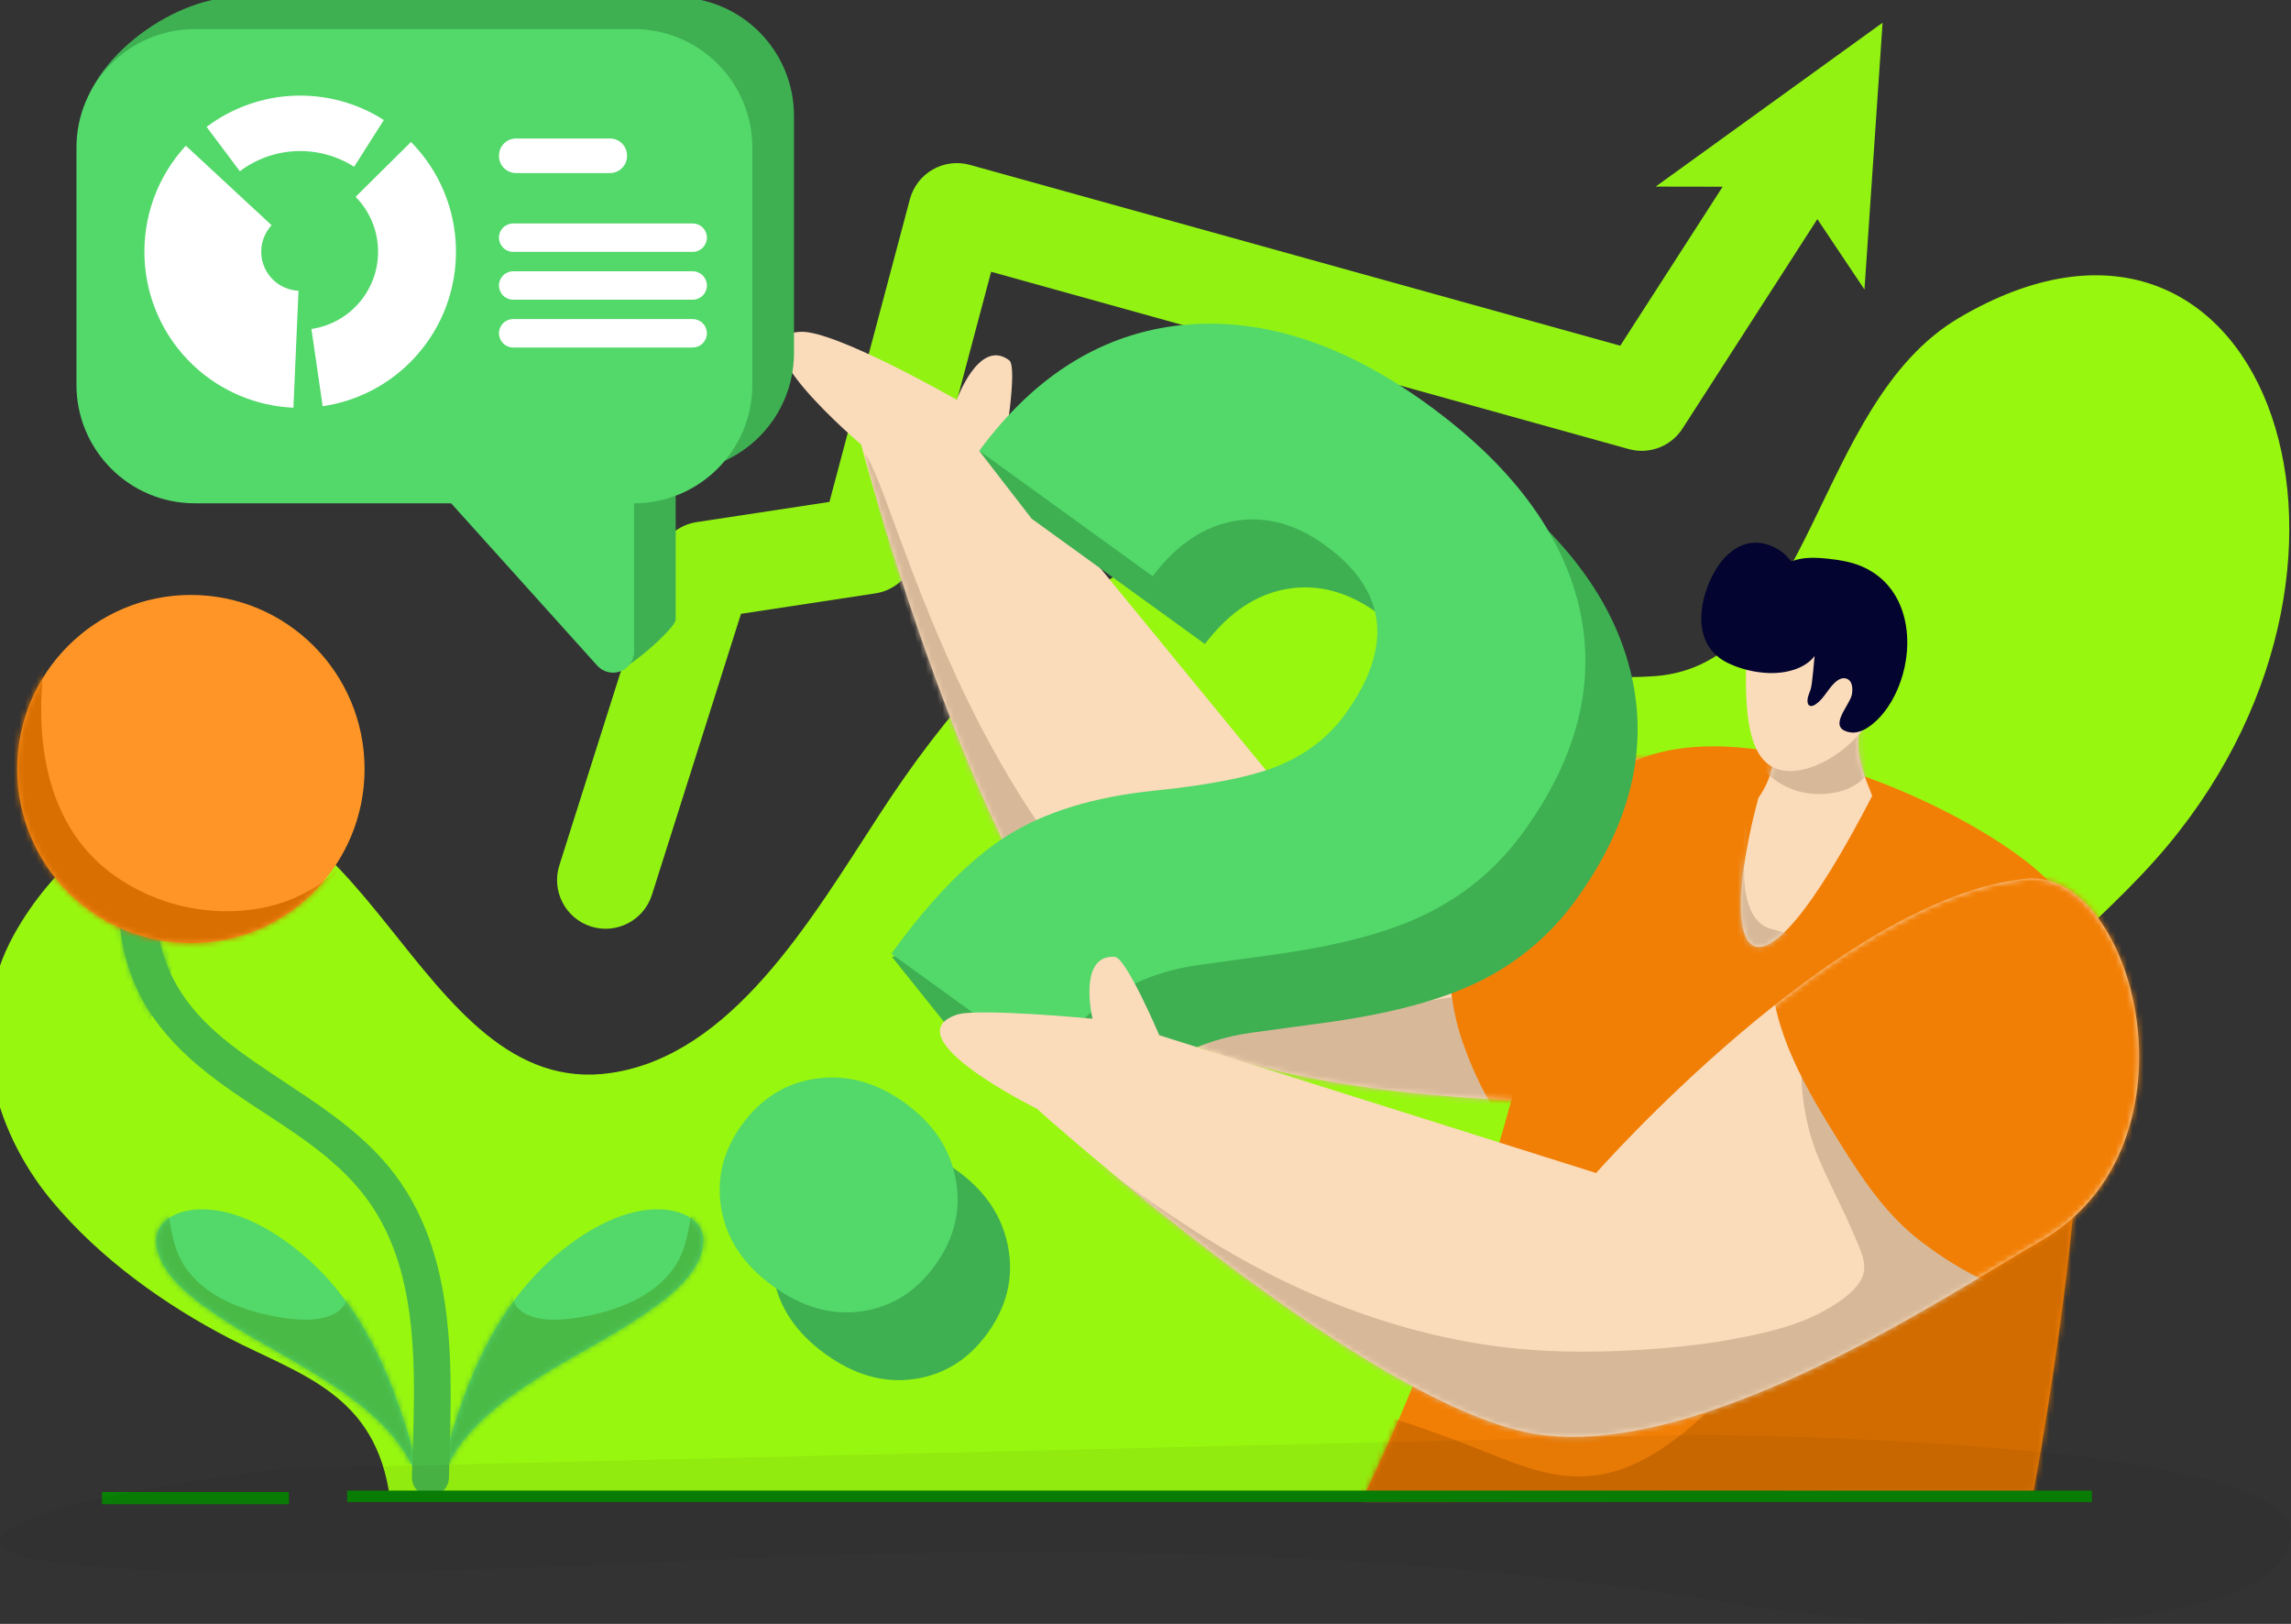 <svg width="412" height="292" viewBox="0 0 412 292" fill="none" xmlns="http://www.w3.org/2000/svg">
<rect x="0" y="0" width="412" height="292" fill="#333333" stroke="none"/>
<g clip-path="url(#clip0_50_161)">
<path fill-rule="evenodd" clip-rule="evenodd" d="M326.821 39.402L335.295 52.055L338.553 4.083L297.745 33.554L309.79 33.576L291.377 62.165L174.406 29.645C173.294 29.336 172.131 29.251 170.986 29.396C169.84 29.54 168.735 29.91 167.733 30.484C166.731 31.059 165.852 31.827 165.148 32.743C164.444 33.66 163.928 34.707 163.629 35.825L149.163 90.253L125.27 93.888C123.658 94.134 122.147 94.827 120.907 95.888C119.667 96.949 118.747 98.336 118.252 99.893L100.588 155.609C99.13 160.211 101.673 165.136 106.267 166.597C110.862 168.059 115.781 165.507 117.239 160.905L133.258 110.374L157.429 106.699C159.111 106.442 160.681 105.7 161.948 104.563C163.215 103.426 164.124 101.943 164.564 100.297L178.239 48.871L292.897 80.749C294.692 81.248 296.598 81.159 298.339 80.495C300.079 79.832 301.563 78.628 302.573 77.06L326.821 39.402Z" fill="#92F313"/>
<path fill-rule="evenodd" clip-rule="evenodd" d="M70.133 269.484C67.661 250.579 53.928 247.222 41.233 240.65C29.88 234.763 18.022 226.434 9.245 215.84C-1.491 202.888 -6.422 184.117 2.55 167.998C5.91 161.958 10.354 156.709 15.297 152.591C19.241 149.307 23.62 146.949 28.233 145.435C65.761 133.093 74.395 198.171 109.88 192.934C131.579 189.731 145.637 165.737 158.085 146.575C169.976 128.268 184.086 111.597 202.185 102.792C223.041 92.649 242.489 107.74 262.055 115.65C273.498 120.276 285.421 122.427 297.481 121.591C326.238 119.601 325.979 72.649 352.31 57.149C406.095 25.485 433.944 99.012 389.877 151.979C377.246 167.162 359.556 178.565 349.897 197.198C338.252 219.673 341.035 242.912 343.325 267.947L70.133 269.484Z" fill="#98F70F"/>
<path fill-rule="evenodd" clip-rule="evenodd" d="M75.574 267.902C75.211 263.189 73.64 258.496 72.153 254.043C68.183 242.19 62.464 231.547 52.33 223.903C47.407 220.192 40.728 216.716 34.345 217.592C31.321 218.007 27.948 219.756 28.098 223.258C28.359 229.52 35.853 234.412 40.434 237.456C51.624 244.898 72.399 252.957 75.574 267.902Z" fill="#53D86A"/>
<mask id="mask0_50_161" style="mask-type:luminance" maskUnits="userSpaceOnUse" x="28" y="217" width="48" height="51">
<path d="M75.574 267.902C75.211 263.189 73.64 258.496 72.153 254.043C68.183 242.19 62.464 231.547 52.33 223.903C47.407 220.192 40.728 216.716 34.345 217.592C31.321 218.007 27.948 219.756 28.098 223.258C28.359 229.52 35.853 234.412 40.434 237.456C51.624 244.898 72.399 252.957 75.574 267.902Z" fill="white"/>
</mask>
<g mask="url(#mask0_50_161)">
<path fill-rule="evenodd" clip-rule="evenodd" d="M30.845 214.371C29.989 216.511 30.351 219.045 30.796 221.233C31.191 223.206 31.743 225.212 32.757 226.962C36.431 233.286 44.158 235.944 50.995 236.985C54.085 237.455 59.036 237.769 61.458 235.226C63.122 233.476 61.919 231.792 61.82 229.827C61.795 229.307 62.207 229.183 62.644 229.315C65.008 230.009 67.035 233.385 68.303 235.259C72.109 240.914 74.54 247.758 75.545 254.486C75.899 256.855 76.426 260.166 74.902 262.263C72.991 264.896 68.641 262.882 66.425 261.842C65.783 261.536 65.14 261.214 64.506 260.884C63.773 260.504 63.039 260.108 62.323 259.712C61.194 259.092 60.09 258.432 58.995 257.772C52.297 253.759 20.292 237.092 16.075 229.208C11.675 220.977 23.242 217.163 30.845 214.371Z" fill="#4ABA47"/>
</g>
<path fill-rule="evenodd" clip-rule="evenodd" d="M79.015 267.902C79.379 263.189 80.949 258.496 82.437 254.043C86.407 242.19 92.125 231.547 102.259 223.903C107.182 220.192 113.861 216.716 120.244 217.592C123.268 218.007 126.642 219.756 126.491 223.258C126.23 229.52 118.736 234.412 114.156 237.456C102.965 244.898 82.19 252.957 79.015 267.902Z" fill="#53D86A"/>
<mask id="mask1_50_161" style="mask-type:luminance" maskUnits="userSpaceOnUse" x="79" y="217" width="48" height="51">
<path d="M79.015 267.902C79.379 263.189 80.949 258.496 82.437 254.043C86.407 242.19 92.125 231.547 102.259 223.903C107.182 220.192 113.861 216.716 120.244 217.592C123.268 218.007 126.642 219.756 126.491 223.258C126.23 229.52 118.736 234.412 114.156 237.456C102.965 244.898 82.19 252.957 79.015 267.902Z" fill="white"/>
</mask>
<g mask="url(#mask1_50_161)">
<path fill-rule="evenodd" clip-rule="evenodd" d="M123.744 214.371C124.601 216.511 124.238 219.045 123.794 221.233C123.398 223.206 122.846 225.212 121.833 226.962C118.159 233.286 110.431 235.944 103.594 236.985C100.505 237.455 95.554 237.769 93.132 235.226C91.468 233.476 92.67 231.792 92.769 229.827C92.794 229.307 92.382 229.183 91.945 229.315C89.581 230.009 87.555 233.385 86.286 235.259C82.48 240.914 80.05 247.758 79.045 254.486C78.69 256.855 78.163 260.166 79.687 262.263C81.598 264.896 85.948 262.882 88.164 261.842C88.807 261.536 89.449 261.214 90.084 260.884C90.817 260.504 91.55 260.108 92.267 259.712C93.395 259.092 94.499 258.432 95.595 257.772C102.292 253.759 134.297 237.092 138.515 229.208C142.914 220.977 131.348 217.163 123.744 214.371Z" fill="#4ABA47"/>
</g>
<path fill-rule="evenodd" clip-rule="evenodd" d="M74.077 265.571C74.314 256.694 74.868 247.143 73.85 237.982C72.876 229.308 70.493 220.981 64.79 214.064C58.614 206.562 49.809 201.857 41.923 196.385C33.146 190.29 25.46 183.313 22.504 171.81C21.603 168.343 21.267 164.738 21.612 161.172C21.985 157.372 23.241 153.706 24.923 150.28C25.733 148.628 27.734 147.95 29.38 148.764C31.026 149.578 31.709 151.58 30.89 153.23C29.562 155.938 28.534 158.824 28.234 161.829C27.961 164.616 28.243 167.433 28.944 170.144C31.472 179.943 38.23 185.71 45.716 190.903C54.094 196.718 63.362 201.845 69.929 209.816C82.691 225.318 81.236 246.93 80.735 265.748C80.681 267.593 79.153 269.047 77.315 268.994C75.478 268.95 74.032 267.415 74.077 265.571Z" fill="#4ABA47"/>
<mask id="mask2_50_161" style="mask-type:luminance" maskUnits="userSpaceOnUse" x="21" y="148" width="61" height="121">
<path d="M74.077 265.571C74.314 256.694 74.868 247.143 73.85 237.982C72.876 229.308 70.493 220.981 64.79 214.064C58.614 206.562 49.809 201.857 41.923 196.385C33.146 190.29 25.46 183.313 22.504 171.81C21.603 168.343 21.267 164.738 21.612 161.172C21.985 157.372 23.241 153.706 24.923 150.28C25.733 148.628 27.734 147.95 29.38 148.764C31.026 149.578 31.709 151.58 30.89 153.23C29.562 155.938 28.534 158.824 28.234 161.829C27.961 164.616 28.243 167.433 28.944 170.144C31.472 179.943 38.23 185.71 45.716 190.903C54.094 196.718 63.362 201.845 69.929 209.816C82.691 225.318 81.236 246.93 80.735 265.748C80.681 267.593 79.153 269.047 77.315 268.994C75.478 268.95 74.032 267.415 74.077 265.571Z" fill="white"/>
</mask>
<g mask="url(#mask2_50_161)">
<path fill-rule="evenodd" clip-rule="evenodd" d="M39.602 144.046C34.551 148.19 32.613 173.675 28.965 179.003C28.1 180.279 26.768 185.27 25.028 185.555C23.683 185.774 22.53 183.815 21.959 182.905C19.925 179.688 18.803 175.783 17.831 172.143C15.3 162.755 13.905 151.446 16.751 141.987C17.226 140.389 17.87 138.779 18.765 137.368C22.697 131.214 29.866 134.311 34.175 138.166C36.165 139.952 37.928 141.958 39.602 144.046Z" fill="#4ABA47"/>
</g>
<path d="M34.326 169.585C17.074 169.585 3.089 155.57 3.089 138.282C3.089 120.994 17.074 106.98 34.326 106.98C51.577 106.98 65.562 120.994 65.562 138.282C65.562 155.57 51.577 169.585 34.326 169.585Z" fill="#FE9526"/>
<mask id="mask3_50_161" style="mask-type:luminance" maskUnits="userSpaceOnUse" x="3" y="106" width="63" height="64">
<path d="M34.326 169.585C17.074 169.585 3.089 155.57 3.089 138.282C3.089 120.994 17.074 106.98 34.326 106.98C51.577 106.98 65.562 120.994 65.562 138.282C65.562 155.57 51.577 169.585 34.326 169.585Z" fill="white"/>
</mask>
<g mask="url(#mask3_50_161)">
<path fill-rule="evenodd" clip-rule="evenodd" d="M8.861 113.756C5.747 129.161 6.744 147.777 20.782 157.593C23.464 159.456 26.392 160.937 29.481 161.993C37.241 164.651 46.55 164.61 53.997 160.994C56.189 159.937 58.273 158.591 60.044 156.916C61.156 155.867 62.26 154.117 63.644 153.432C65.02 152.747 65.399 154.497 65.317 155.487C65.02 159.219 62.499 162.917 60.234 165.724C51.518 176.531 37.126 179.701 24.126 175.49C1.71 168.234 -10.021 134.263 8.861 113.756Z" fill="#D96F00"/>
</g>
<path fill-rule="evenodd" clip-rule="evenodd" d="M326.3 142.784C296.128 127.238 232.778 144.753 232.778 144.753L180.5 80.961C180.5 80.961 183.137 66.027 181.487 64.785C176.071 60.706 172.057 71.892 172.057 71.892C172.057 71.892 150.163 59.329 143.953 59.663C131.671 60.327 154.848 79.925 154.848 79.925C154.848 79.925 175.771 158.908 198.827 178.718C221.882 198.529 274.435 197.705 293.162 198.793C327.601 200.795 343.831 151.816 326.3 142.784Z" fill="#FADBBA"/>
<mask id="mask4_50_161" style="mask-type:luminance" maskUnits="userSpaceOnUse" x="140" y="59" width="194" height="140">
<path d="M326.3 142.787C296.127 127.24 232.778 144.753 232.778 144.753L180.498 80.961C180.498 80.961 183.135 66.027 181.485 64.785C176.069 60.706 172.055 71.892 172.055 71.892C172.055 71.892 150.161 59.328 143.951 59.662C131.669 60.325 154.847 79.924 154.847 79.924C154.847 79.924 175.772 158.906 198.828 178.717C221.884 198.528 274.436 197.705 293.164 198.794C327.603 200.797 343.831 151.819 326.3 142.787Z" fill="white"/>
</mask>
<g mask="url(#mask4_50_161)">
<path fill-rule="evenodd" clip-rule="evenodd" d="M155.488 81.635C160.736 86.834 176.464 161.249 225.021 181.728C235.754 186.254 255.309 178.885 266.939 178.862C272.593 178.85 279.151 176.959 284.7 178.01C289.209 178.863 291.879 183.239 292.569 187.502C296.019 208.81 269.055 215.616 253.267 215.887C249.573 215.95 245.879 215.864 242.199 215.515C238.182 215.133 234.158 214.588 230.196 213.804C189.257 205.698 165.674 121.924 155.488 81.635Z" fill="#D7B999"/>
<path fill-rule="evenodd" clip-rule="evenodd" d="M267.273 131.719C261.212 141.062 260.731 153.59 260.531 164.374C260.38 172.299 260.41 180.023 263.083 187.556C265.426 194.151 269.056 201.579 274.318 206.375C285.131 216.217 301.374 210.506 312.173 203.773C331.62 191.651 348.603 163.337 331.825 142.293C329.224 139.031 326.008 136.172 322.489 133.934C315.907 129.748 274.887 132.852 267.273 131.719Z" fill="#F27F05"/>
</g>
<path fill-rule="evenodd" clip-rule="evenodd" d="M368.095 158.13C352.442 142.44 285.796 113.671 280.133 157.248C272.728 214.219 245.096 269.342 245.096 269.342L365.629 268.511C365.629 268.511 383.742 173.82 368.095 158.13Z" fill="#F27F05"/>
<mask id="mask5_50_161" style="mask-type:luminance" maskUnits="userSpaceOnUse" x="245" y="134" width="130" height="136">
<path d="M368.095 158.13C352.442 142.44 285.796 113.671 280.133 157.248C272.728 214.219 245.096 269.342 245.096 269.342L365.629 268.511C365.629 268.511 383.742 173.82 368.095 158.13Z" fill="white"/>
</mask>
<g mask="url(#mask5_50_161)">
<path fill-rule="evenodd" clip-rule="evenodd" d="M376.168 156.812C370.365 184.505 361.414 216.321 339.304 235.392C330.803 242.729 317.292 244.411 306.107 254.733C287.138 272.229 276.705 264.463 261.044 258.718C253.421 255.93 243.641 252.156 235.548 253.17C224.475 254.564 227.672 263.4 233.475 270.834C238.379 277.101 245.953 280.727 253.239 283.423C268.056 288.915 284.271 291.217 299.988 291.893C321.901 292.829 346.161 291.013 365.805 280.346C405.971 258.528 392.32 196.447 376.168 156.812Z" fill="#D26C00"/>
</g>
<path fill-rule="evenodd" clip-rule="evenodd" d="M318.008 126.697L335.533 126.952C333.103 133.554 334.187 136.919 336.687 143.112C314.399 186.251 308.656 171.625 316.208 143.508C319.162 139.296 320.141 133.916 318.008 126.697Z" fill="#FADBBA"/>
<mask id="mask6_50_161" style="mask-type:luminance" maskUnits="userSpaceOnUse" x="313" y="126" width="24" height="45">
<path d="M318.008 126.697L335.533 126.952C333.103 133.554 334.187 136.919 336.687 143.112C314.399 186.251 308.656 171.625 316.208 143.508C319.162 139.296 320.141 133.916 318.008 126.697Z" fill="white"/>
</mask>
<g mask="url(#mask6_50_161)">
<path fill-rule="evenodd" clip-rule="evenodd" d="M316.115 137.065C319.315 141.717 324.81 143.609 330.245 142.47C333.376 141.818 336.359 139.839 337.029 136.497C337.708 133.093 335.611 130.392 332.765 128.767C328.325 126.238 320.133 133.813 316.115 137.065Z" fill="#D7B999"/>
<path fill-rule="evenodd" clip-rule="evenodd" d="M316.853 115.758C315.785 123.958 314.607 132.276 315.157 140.554C315.443 144.856 309.787 164.847 318.733 167.107C326.523 169.07 327.894 171.576 322.715 176.204C317.628 180.743 310.773 180.565 306.618 174.911C304.169 171.586 302.904 167.373 302.16 163.357C300.527 154.516 314.995 124.481 316.853 115.758Z" fill="#D7B999"/>
</g>
<path fill-rule="evenodd" clip-rule="evenodd" d="M326.25 105.621C319.474 105.621 313.973 112.908 313.973 121.884C313.973 130.86 315.148 138.647 321.918 138.647C328.695 138.647 338.521 130.86 338.521 121.884C338.521 112.908 333.02 105.621 326.25 105.621Z" fill="#FADBBA"/>
<path fill-rule="evenodd" clip-rule="evenodd" d="M326.327 117.965C324.508 120.363 320.946 121.12 318.142 121.027C315.634 120.943 313.006 120.315 310.751 119.228C304.47 116.204 305.25 108.703 308.011 103.394C310.463 98.684 314.679 95.866 319.716 98.756C320.686 99.314 321.43 100.103 322.14 100.962C324.17 100.122 326.65 100.241 328.779 100.472C330.683 100.677 332.707 101.002 334.491 101.717C342.508 104.93 344.306 113.89 342.156 121.394C341.236 124.594 339.494 127.868 336.929 130.048C335.777 131.024 334.21 131.983 332.622 131.674C328.526 130.878 332.566 126.955 333.009 124.978C333.227 124.013 333.206 122.403 332.06 122.031C331.386 121.81 330.725 122.108 330.206 122.537C328.8 123.699 328.105 125.537 326.58 126.601C325.217 127.552 324.803 126.408 325.175 125.206C325.302 124.796 325.449 124.395 325.604 123.994C325.906 123.192 326.229 118.819 326.327 117.965Z" fill="#03042F"/>
<path d="M169.738 183.716L160.407 172.062C160.407 172.062 185.967 165.288 190.681 162.346C197.412 158.15 206.096 155.507 216.74 154.417C227.391 153.328 235.091 151.747 239.847 149.677C244.611 147.606 248.44 144.561 251.335 140.541C260.075 128.409 258.852 118.302 247.681 110.219C242.377 106.384 236.96 104.947 231.417 105.908C225.873 106.868 220.969 110.168 216.683 115.807L185.524 93.268L176.18 81.19C176.18 81.19 210.339 71.859 221.988 70.67C236.271 69.213 250.941 73.925 265.983 84.806C281.173 95.791 290.306 107.994 293.384 121.414C296.468 134.835 293.173 148.257 283.505 161.68C279.107 167.782 273.599 172.559 266.974 176.009C260.349 179.46 251.25 182.027 239.693 183.709L225.016 185.704C215.798 187.007 208.26 190.89 202.4 197.356L197.243 203.613L169.738 183.716ZM142.808 214.52C146.272 209.71 150.761 206.922 156.269 206.158C161.777 205.392 167.075 206.849 172.161 210.528C177.248 214.207 180.29 218.786 181.302 224.268C182.314 229.746 181.084 234.892 177.62 239.701C174.206 244.439 169.801 247.199 164.384 247.981C158.974 248.762 153.656 247.263 148.428 243.475C143.194 239.694 140.103 235.111 139.133 229.718C138.171 224.324 139.393 219.257 142.808 214.52Z" fill="#3EB052"/>
<path d="M160.302 171.499C167.541 161.449 174.568 154.352 181.3 150.167C188.037 145.975 196.709 143.318 207.311 142.205C217.993 141.137 225.673 139.546 230.435 137.471C235.192 135.402 239.056 132.384 241.954 128.361C250.695 116.226 249.433 106.091 238.25 98.001C232.991 94.197 227.519 92.723 221.982 93.686C216.445 94.648 211.571 97.974 207.285 103.611L176.104 81.057C186.126 67.456 198.3 59.938 212.552 58.45C226.873 57.023 241.519 61.713 256.554 72.588C271.737 83.571 280.862 95.77 284.008 109.233C287.074 122.649 283.737 136.04 274.071 149.459C269.671 155.567 264.19 160.363 257.547 163.799C250.978 167.288 241.833 169.817 230.262 171.494L215.624 173.517C206.369 174.792 198.838 178.68 193.03 185.181L187.854 191.428L160.302 171.499ZM133.38 202.306C136.844 197.497 141.334 194.705 146.838 193.945C152.348 193.177 157.691 194.672 162.728 198.315C167.838 202.012 170.864 206.57 171.872 212.052C172.885 217.527 171.655 222.677 168.191 227.486C164.78 232.221 160.407 235.008 154.998 235.792C149.59 236.575 144.256 235.065 138.997 231.261C133.813 227.511 130.703 222.914 129.742 217.523C128.781 212.132 129.969 207.042 133.38 202.306Z" fill="#53D86A"/>
<path fill-rule="evenodd" clip-rule="evenodd" d="M364.252 158.013C330.515 161.53 287.032 210.933 287.032 210.933L208.478 186.151C208.478 186.151 202.541 172.195 200.482 172.058C193.723 171.61 196.464 183.182 196.464 183.182C196.464 183.182 175.646 181.204 172.014 182.47C160.393 186.524 186.438 199.346 186.438 199.346C186.438 199.346 247.028 254.043 277.133 258C307.238 261.956 350.784 232.456 367.055 223.101C396.978 205.899 383.854 155.969 364.252 158.013Z" fill="#FADBBA"/>
<mask id="mask7_50_161" style="mask-type:luminance" maskUnits="userSpaceOnUse" x="169" y="157" width="216" height="102">
<path d="M364.252 158.013C330.515 161.53 287.032 210.933 287.032 210.933L208.478 186.151C208.478 186.151 202.541 172.195 200.482 172.058C193.723 171.61 196.464 183.182 196.464 183.182C196.464 183.182 175.646 181.204 172.014 182.47C160.393 186.524 186.438 199.346 186.438 199.346C186.438 199.346 247.028 254.043 277.133 258C307.238 261.956 350.784 232.456 367.055 223.101C396.978 205.899 383.854 155.969 364.252 158.013Z" fill="white"/>
</mask>
<g mask="url(#mask7_50_161)">
<path fill-rule="evenodd" clip-rule="evenodd" d="M324.606 185.356C323.116 192.645 324.191 201.585 327.079 208.337C329.123 213.1 331.589 217.673 333.592 222.446C334.414 224.402 335.735 226.965 335.081 229.147C334.322 231.682 331.393 233.696 329.292 234.991C327.395 236.16 325.358 237.103 323.271 237.864C319.744 239.152 316.049 239.969 312.367 240.673C306.578 241.778 300.648 242.369 294.768 242.736C285.838 243.285 276.711 243.207 267.838 241.912C247.808 238.983 229.126 230.914 212.377 219.742C205.969 215.467 199.66 210.99 193.548 206.296C192.086 205.172 186.578 199.785 187.513 204.871C188.321 209.289 190.871 213.615 193.147 217.392C197.904 225.282 203.531 232.576 210.128 239.004C216.325 245.045 223.316 250.297 230.714 254.754C265.217 275.524 307.344 272.51 342.486 254.852C358.379 246.868 375.873 235.491 383.369 218.593C385.716 213.291 324.142 191.097 324.606 185.356Z" fill="#D7B999"/>
<path fill-rule="evenodd" clip-rule="evenodd" d="M318.515 174.165C318.536 185.312 324.964 196.07 330.676 205.213C334.871 211.933 339.107 218.386 345.451 223.231C351.009 227.472 358.098 231.703 365.116 232.837C379.533 235.153 390.016 221.465 395.383 209.906C405.051 189.092 403.828 156.067 378.311 147.637C374.355 146.33 370.105 145.698 365.938 145.752C358.147 145.854 325.505 170.939 318.515 174.165Z" fill="#F27F05"/>
</g>
<path fill-rule="evenodd" clip-rule="evenodd" d="M62.428 268.034H376.191V270.099H62.428V268.034Z" fill="#098206"/>
<path fill-rule="evenodd" clip-rule="evenodd" d="M18.336 268.294H51.954V270.488H18.336V268.294Z" fill="#098206"/>
<path fill-rule="evenodd" clip-rule="evenodd" d="M14.597 23.305C14.597 11.54 30.763 -0.487 42.502 -0.487H121.514C133.253 -0.487 142.785 9.064 142.785 20.829V63.461C142.785 75.226 133.253 84.777 121.514 84.777V111.433C121.514 113.006 111.6 121.667 110.545 120.499C100.943 109.831 88.613 84.777 88.613 84.777H42.502C30.763 84.777 21.231 75.226 21.231 63.461L14.597 23.305Z" fill="#3EB052"/>
<path fill-rule="evenodd" clip-rule="evenodd" d="M13.747 26.555C13.747 14.79 23.279 5.238 35.018 5.238H114.029C125.769 5.238 135.3 14.79 135.3 26.555V69.187C135.3 80.952 125.769 90.503 114.029 90.503V117.159C114.029 117.927 113.797 118.677 113.363 119.311C112.928 119.944 112.313 120.431 111.597 120.706C110.881 120.982 110.098 121.034 109.352 120.855C108.606 120.676 107.931 120.275 107.416 119.705C97.814 109.036 81.129 90.503 81.129 90.503H35.018C23.279 90.503 13.747 80.952 13.747 69.187V26.555Z" fill="#53D86A"/>
<path fill-rule="evenodd" clip-rule="evenodd" d="M33.421 26.198C22.911 37.581 23.599 55.343 34.956 65.873C39.826 70.388 46.138 73.026 52.767 73.315L53.681 52.278C52.023 52.206 50.444 51.547 49.226 50.417C46.388 47.786 46.216 43.344 48.844 40.498L33.421 26.198ZM58.026 73.049C64.366 72.121 70.198 69.045 74.55 64.332C84.728 53.308 84.446 36.209 73.909 25.528L63.947 35.398C69.214 40.738 69.355 49.287 64.267 54.798C62.09 57.155 59.175 58.692 56.006 59.157L58.026 73.049ZM69.027 21.579C59.182 15.3 46.483 15.794 37.154 22.82L43.132 30.793C49.148 26.264 57.336 25.946 63.684 29.993L69.027 21.579Z" fill="white"/>
<path fill-rule="evenodd" clip-rule="evenodd" d="M112.765 27.977C112.763 27.161 112.439 26.379 111.863 25.802C111.287 25.226 110.506 24.902 109.692 24.902H92.801C91.99 24.902 91.206 25.226 90.634 25.803C90.348 26.088 90.122 26.427 89.967 26.8C89.813 27.173 89.734 27.573 89.734 27.977V28.046C89.734 28.861 90.056 29.644 90.634 30.22C90.918 30.506 91.256 30.732 91.628 30.887C92 31.041 92.398 31.121 92.801 31.121H109.692C110.506 31.121 111.287 30.797 111.863 30.22C112.439 29.644 112.763 28.862 112.765 28.046V27.977Z" fill="white"/>
<path fill-rule="evenodd" clip-rule="evenodd" d="M127.125 42.734C127.125 42.057 126.854 41.407 126.376 40.927C125.898 40.448 125.248 40.179 124.572 40.179H92.283C91.606 40.179 90.957 40.448 90.479 40.927C90.001 41.407 89.73 42.057 89.73 42.734V42.737C89.73 43.414 90.001 44.064 90.479 44.544C90.957 45.023 91.606 45.292 92.283 45.292H124.572C125.248 45.292 125.898 45.023 126.376 44.544C126.854 44.064 127.125 43.414 127.125 42.737V42.734Z" fill="white"/>
<path fill-rule="evenodd" clip-rule="evenodd" d="M127.125 51.332C127.125 50.654 126.854 50.004 126.376 49.525C125.898 49.045 125.248 48.776 124.572 48.776H92.283C91.606 48.776 90.957 49.045 90.479 49.525C90.001 50.004 89.73 50.654 89.73 51.332V51.334C89.73 52.012 90.001 52.662 90.479 53.141C90.957 53.621 91.606 53.89 92.283 53.89H124.572C125.248 53.89 125.898 53.621 126.376 53.141C126.854 52.662 127.125 52.012 127.125 51.334V51.332Z" fill="white"/>
<path fill-rule="evenodd" clip-rule="evenodd" d="M127.125 59.929C127.125 59.251 126.854 58.601 126.376 58.122C125.898 57.642 125.248 57.373 124.572 57.373H92.283C91.606 57.373 90.957 57.642 90.479 58.122C90.001 58.601 89.73 59.251 89.73 59.929V59.931C89.73 60.609 90.001 61.259 90.479 61.739C90.957 62.218 91.606 62.487 92.283 62.487H124.572C125.248 62.487 125.898 62.218 126.376 61.739C126.854 61.259 127.125 60.609 127.125 59.931V59.929Z" fill="white"/>
<path opacity="0.05" d="M51.324 264.072C51.324 264.072 6.932 268.987 0.547 276.021C-5.838 283.055 44.165 284.599 123.953 280.637C203.741 276.674 265.174 280.637 308.674 287.891C352.175 295.145 411.179 293.742 411.995 275.977C412.812 258.212 304.286 258 304.286 258L51.324 264.072Z" fill="#000005"/>
</g>
<defs>
<clipPath id="clip0_50_161">
<rect width="412" height="292" fill="white"/>
</clipPath>
</defs>
</svg>
